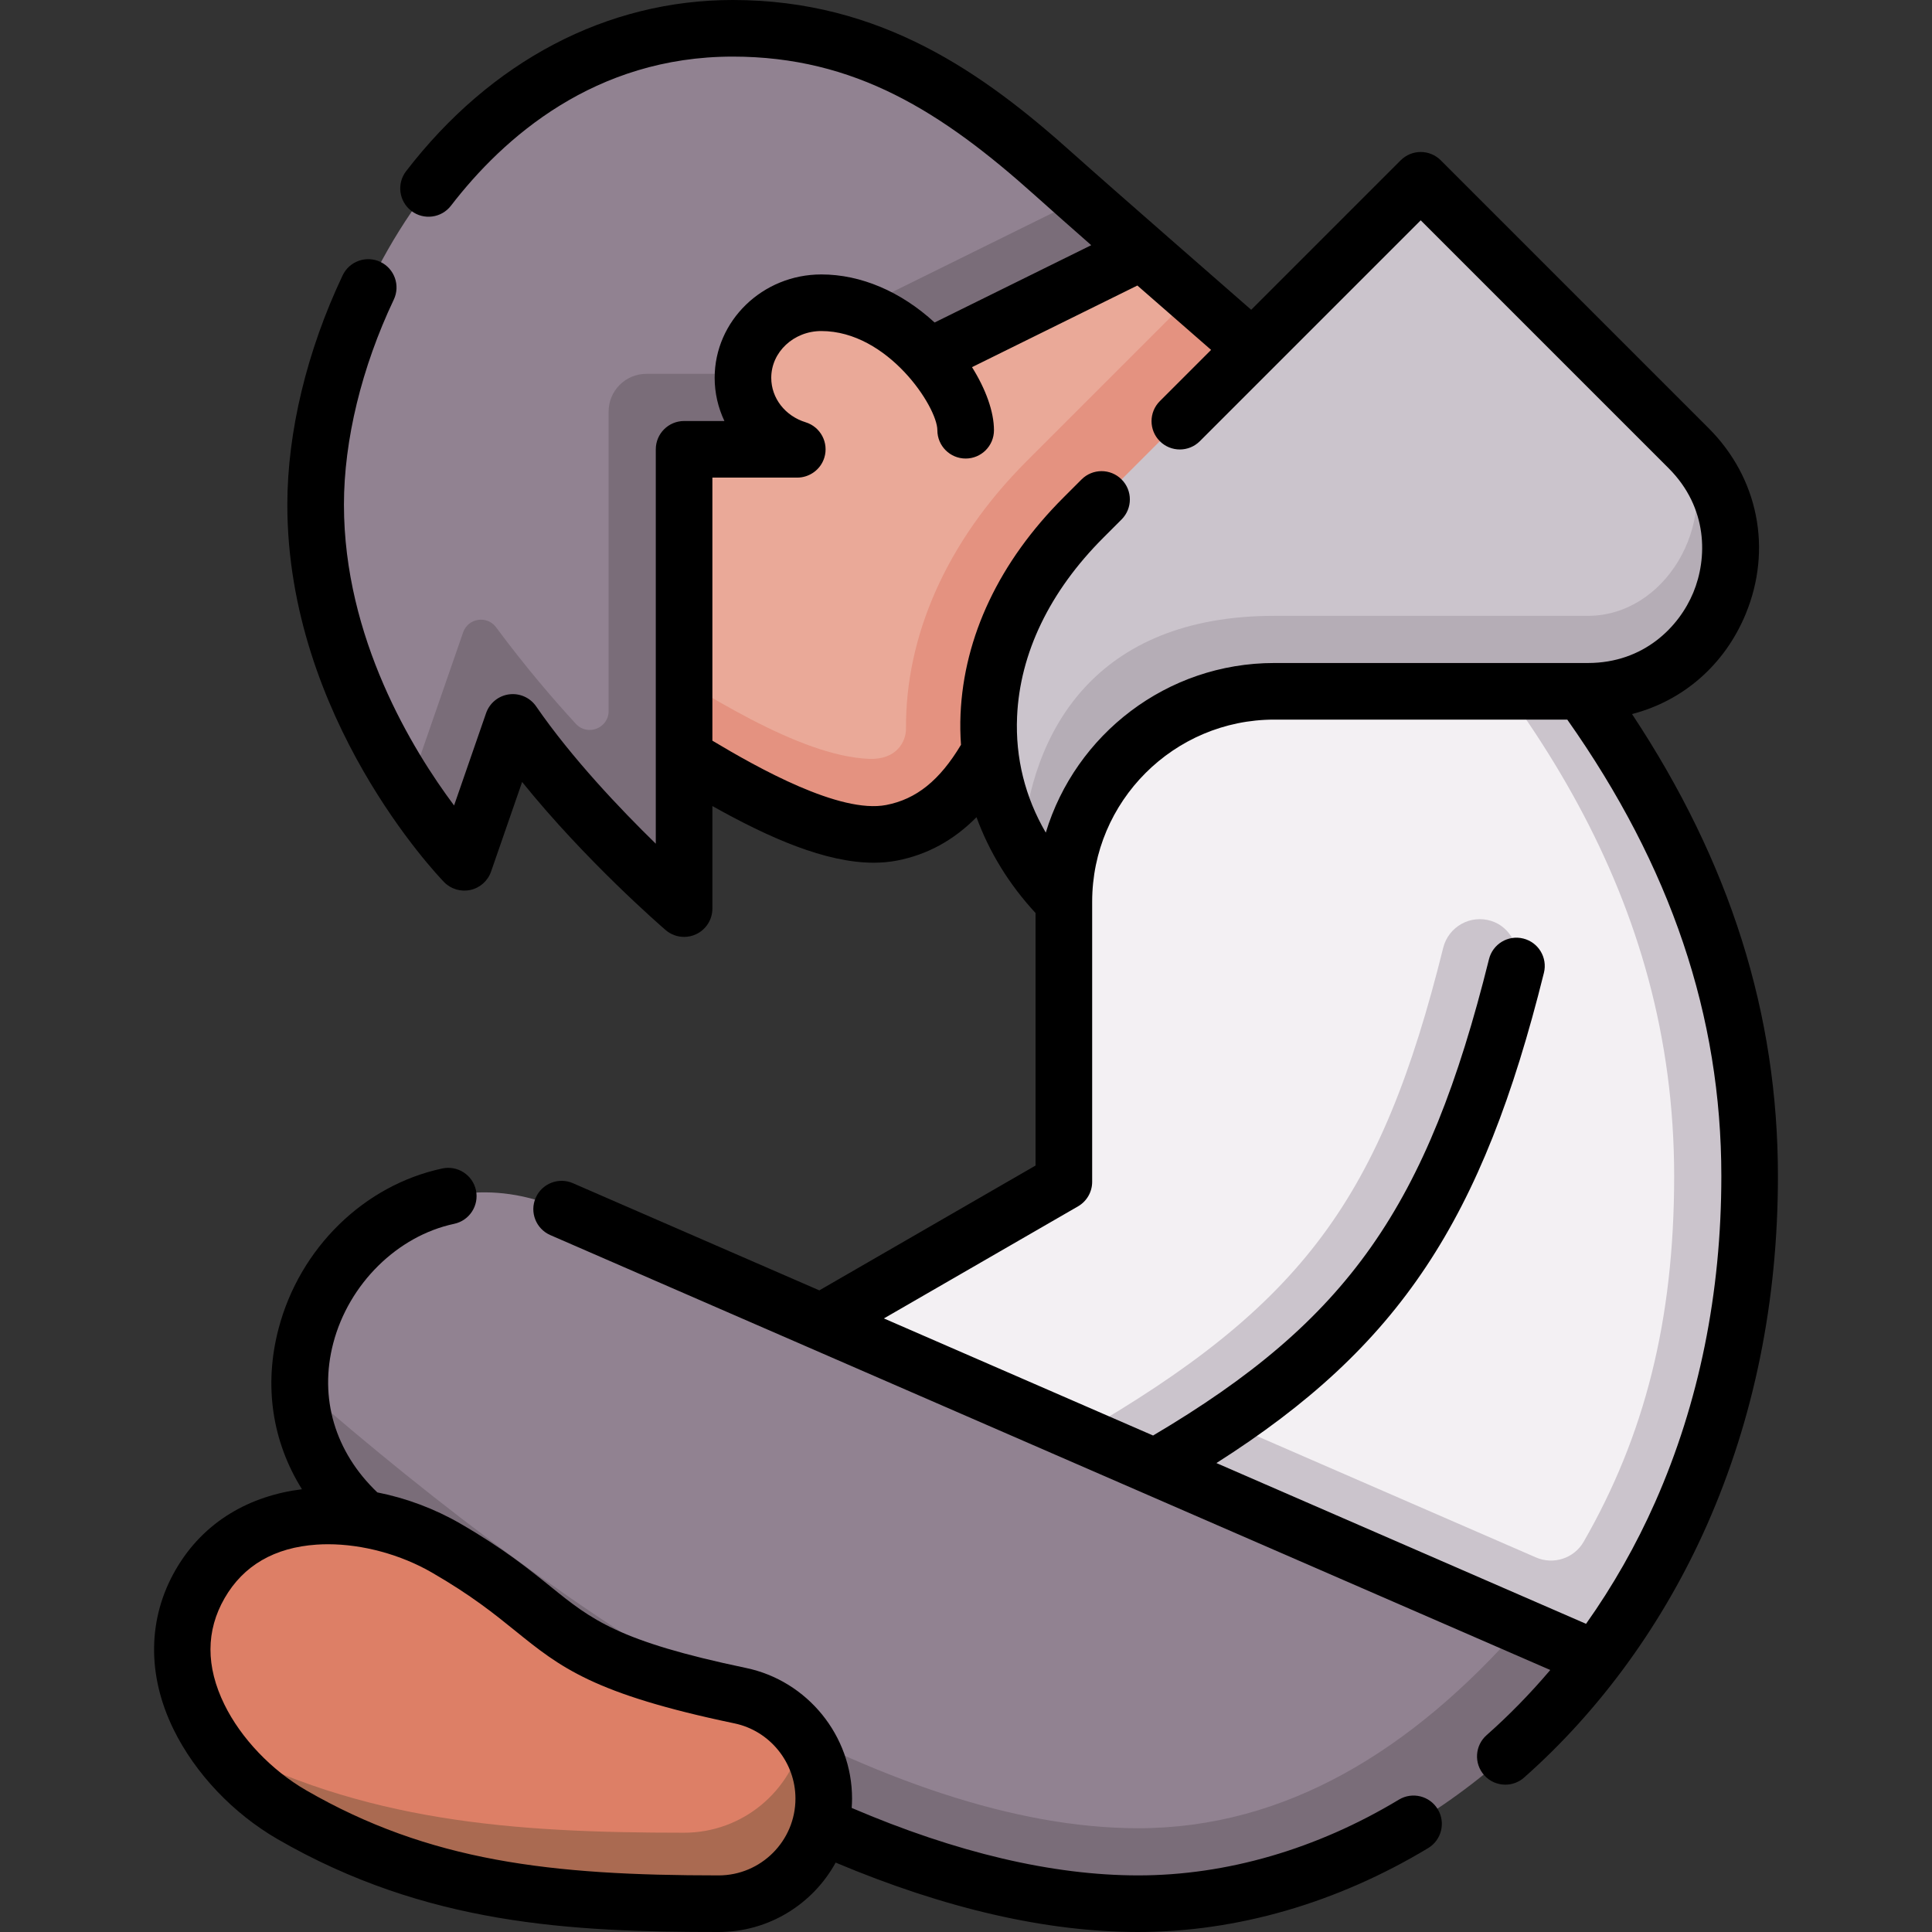 <svg id="Capa_1" enable-background="new 0 0 512 512" height="512" viewBox="0 0 512 512" width="512" xmlns="http://www.w3.org/2000/svg"><rect x="0" y="0" width="512" height="512" fill="#333333" stroke="none"/><g><g><path d="m240.285 210.694c1.403-.271 75.638-132.33 75.638-132.33-4.45-3.88-8.902-7.756-13.344-11.632h-133.866v106.084c28.177 29.094 52.891 41.494 71.572 37.878z" fill="#eaa998"/><path d="m315.923 78.364c-14.139 14.139-29.709 29.709-43.823 43.823-21.621 21.621-32.159 46.759-32.003 70.91.022 3.333-2.387 8.297-9.798 8.006-18.611-.73-44.417-17.855-61.586-28.287v20c19.101 11.605 48.891 31.494 67.571 27.878 16.665-3.226 29-18.365 39.054-56.565l22.213 22.213 72.603-58.719c-17.265-16.867-35.714-33.112-54.231-49.259z" fill="#e49280"/><path d="m419.559 428.037c23.5-32.811 34.11-74.341 34.11-116.355 0-73.93-37.657-128.478-98.217-178.825-53.096 19.777-73.52 39.234-73.52 106.104v74.242l-64.327 37.139 68.388 39.744z" fill="#f3f0f3"/><path d="m370.155 127.623c-5.158 1.769-10.054 3.503-14.703 5.234 49.619 49.585 88.217 104.896 88.217 178.825 0 38.48-7.922 68.918-23.979 96.891-2.53 4.407-7.99 6.188-12.65 4.161l-82.015-35.671c40.168-27.096 61.098-57.892 76.763-120.714 1.291-5.176-1.494-10.677-6.579-12.289-5.557-1.761-11.359 1.546-12.743 7.115-16.479 66.292-37.105 94.636-96.472 128.912v10l136.857 49.523c24.781-32.626 40.819-76.259 40.819-127.928-.001-76.541-41.373-133.125-93.515-184.059z" fill="#cbc4cc"/><path d="m171.289 220.786v-111.713h36l4.533-9.519 74.748-46.895c-2.439-2.16-4.886-4.317-7.304-6.484-23.113-20.719-48.648-38.675-85.083-38.675-70.567 0-110.537 75.01-110.537 126.232 0 31.619 13.429 58.622 24.608 75.625l23.647-30.912c21.182 26.568 39.388 42.341 39.388 42.341z" fill="#918291"/><path d="m286.57 52.659-74.748 36.895-4.533 9.519h-36c-5.523 0-10 4.477-10 10v79.361c0 4.556-5.59 6.742-8.676 3.391-5.559-6.038-13.201-14.85-21.137-25.576-2.391-3.231-7.426-2.465-8.743 1.333l-14.48 41.776c7.969 12.122 14.796 19.164 14.796 19.164l12.851-37.076c17.404 25.248 45.388 49.34 45.388 49.34v-121.713h30l4.533-9.519 86.756-42.822c-5.366-4.682-10.7-9.373-16.007-14.073z" fill="#7a6d79"/><path d="m255.912 114.018c0-10.824-16.976-33.788-38.256-33.788-11.469 0-20.765 8.909-20.765 19.898 0 8.861 6.045 16.37 14.399 18.945z" fill="#eaa998"/><path d="m337.689 173.204h83.109c26.723 0 42.87-28.935 26.692-54.441l-70.982-70.983s-58.726 58.726-89.407 89.407c-26.953 26.953-31.966 60.874-16.222 87.583 7.037-25.944 24.59-51.566 66.81-51.566z" fill="#cbc4cc"/><path d="m447.491 118.763c7.983 20.629-6.395 44.441-26.692 44.441h-83.109c-47.465 0-64.715 30.708-66.811 61.566 2.957 5.016 6.641 9.779 11.054 14.192 0-30.794 24.964-55.758 55.758-55.758h83.109c33.629 0 50.471-40.661 26.691-64.441z" fill="#b5adb6"/><path d="m403.027 430.989-185.423-80.646-68.769-29.909c-37.158-16.161-69.942 14.543-69.367 46.801 28.833 50.605 148.051 127.265 222.177 127.265 44.09 0 86.99-20.651 101.382-63.511z" fill="#918291"/><path d="m403.027 430.989c-28.777 32.808-62.374 53.511-101.382 53.511-65.583 0-147.765-52.339-222.176-117.265.22 12.356 5.327 24.94 16.968 35.205 69.401 61.197 144.502 102.06 205.208 102.06 44.578 0 89.879-23.647 121.204-64.89z" fill="#7a6d79"/><path d="m212.786 460.034c-3.989-5.358-9.841-9.249-16.614-10.665-53.2-11.119-44.61-19.866-77.991-39.138-19.523-11.271-51.424-14.236-65.142 9.523-8.328 14.425-4.765 29.724 3.683 42.045 32.069 29.2 79.07 33.891 124.551 33.891 18.365 0 36.331-13.423 31.513-35.656z" fill="#dd7f66"/><path d="m212.786 460.034c-3.013 14.644-15.977 25.656-31.513 25.656-45.481 0-84.896-2.859-124.551-23.891 5.466 7.973 12.971 14.702 20.641 19.13 36.117 20.852 71.699 23.571 113.08 23.571 15.387 0 27.86-12.474 27.86-27.86.001-6.23-2.062-11.966-5.517-16.606z" fill="#aa6a51"/></g><g><path d="m432.502 189.233c13.478-3.483 24.512-12.971 30.101-26.462 7.137-17.229 3.378-36.125-9.809-49.312l-70.983-70.983c-1.407-1.406-3.314-2.196-5.304-2.196s-3.896.79-5.304 2.196l-39.62 39.621c-5.604-4.921-37.279-32.513-47.311-41.506-23.517-21.082-50.709-40.591-90.089-40.591-33.311 0-64.051 16.11-86.559 45.363-2.526 3.282-1.912 7.991 1.371 10.518 3.283 2.525 7.992 1.912 10.518-1.371 13.868-18.025 38.08-39.51 74.67-39.51 32.425 0 55.463 14.695 80.078 36.76 4.915 4.406 9.917 8.825 14.924 13.219l-41.504 20.486c-8.981-8.23-19.529-12.735-30.025-12.735-15.586 0-28.266 12.291-28.266 27.398 0 4.059.926 7.937 2.583 11.445h-10.684c-4.142 0-7.5 3.357-7.5 7.5v104.518c-9.396-9.165-22.262-22.69-31.713-36.402-1.605-2.327-4.379-3.551-7.184-3.175-2.802.38-5.152 2.304-6.078 4.976l-8.48 24.467c-10.971-14.672-29.188-44.361-29.188-79.724 0-17.085 4.691-36.383 13.21-54.337 1.776-3.742.182-8.215-3.561-9.991-3.741-1.774-8.215-.181-9.991 3.562-9.453 19.922-14.659 41.503-14.659 60.767 0 56.55 39.824 98.263 41.52 100.011 1.813 1.869 4.465 2.662 7.007 2.101 2.542-.563 4.61-2.405 5.463-4.866l8.232-23.749c16.916 20.979 37.033 38.385 38.028 39.241 1.388 1.195 3.131 1.816 4.895 1.816 1.059 0 2.125-.225 3.125-.683 2.665-1.223 4.374-3.886 4.374-6.817v-27.178c15.069 8.45 29.996 15.017 42.745 15.017 2.122 0 4.185-.182 6.176-.567 8.018-1.552 14.995-5.348 21.073-11.494 3.352 9.194 8.619 17.798 15.649 25.395v66.916l-57.303 33.083-65.302-28.402c-3.798-1.653-8.217.088-9.869 3.887-1.652 3.798.088 8.217 3.886 9.869l264.991 115.253c-5.262 6.204-10.903 11.989-16.878 17.27-3.104 2.743-3.396 7.482-.652 10.586 1.481 1.677 3.547 2.533 5.622 2.533 1.765 0 3.537-.619 4.964-1.881 20.269-17.914 37.032-41.07 48.479-66.965 12.474-28.219 18.798-59.314 18.798-92.425.001-43.016-12.673-83.182-38.666-122.452zm-135.274-62.177c-2.931-2.93-7.678-2.929-10.606.003l-4.824 4.824c-16.929 16.93-26.351 36.78-27.247 57.404-.118 2.715-.069 5.413.121 8.09-5.663 9.459-11.837 14.409-19.812 15.954-12.287 2.375-34.001-9.819-46.071-17.042v-69.715h22.476c3.205 0 6.198-2.068 7.191-5.291 1.22-3.958-1-8.156-4.958-9.376-5.448-1.68-9.108-6.413-9.108-11.778 0-6.837 5.951-12.398 13.266-12.398 17.648 0 30.756 20.129 30.756 26.288 0 4.143 3.358 7.5 7.5 7.5s7.5-3.357 7.5-7.5c0-4.889-2.153-10.87-5.819-16.718l43.824-21.631c1.189 1.036 14.195 12.368 19.537 17.057l-13.587 13.587c-2.93 2.929-2.93 7.678-.001 10.606s7.678 2.93 10.606.001l58.534-58.534 65.68 65.681c10.538 10.537 10.297 23.938 6.558 32.965s-13.044 18.673-27.946 18.673h-83.108c-28.516 0-52.676 18.97-60.547 44.95-5.47-9.373-8.082-19.773-7.607-30.717.729-16.811 8.638-33.218 22.868-47.447l4.826-4.828c2.929-2.932 2.927-7.681-.002-10.608zm141.424 270.986c-5.055 11.436-11.234 22.276-18.333 32.289l-97.956-42.604c48.649-30.938 70.514-64.44 86.79-129.917.999-4.021-1.449-8.089-5.469-9.088-4.022-1.006-8.09 1.449-9.088 5.469-16.313 65.629-37.354 95.698-89.019 126.235l-71.337-31.027 51.443-29.7c2.32-1.34 3.75-3.815 3.75-6.495v-74.243c0-26.609 21.648-48.257 48.258-48.257h77.651c27.462 38.944 40.829 78.547 40.829 120.979-.002 31.007-5.895 60.063-17.519 86.359z"/><path d="m370.733 476.918c-21.808 13.138-45.699 20.082-69.088 20.082-22.696 0-48.222-6.016-75.938-17.879.057-.821.097-1.646.097-2.481 0-16.652-11.817-31.209-28.098-34.612-33.885-7.082-40.995-12.832-51.758-21.535-5.569-4.504-12.5-10.108-24.016-16.757-6.788-3.919-14.297-6.724-21.938-8.237-11.223-10.707-15.488-25.016-11.672-39.565 4.119-15.706 16.993-28.409 32.035-31.609 4.051-.862 6.637-4.846 5.775-8.896-.863-4.052-4.846-6.629-8.897-5.775-20.77 4.42-37.813 21.093-43.422 42.476-3.952 15.07-1.673 29.905 6.206 42.531-13.631 1.702-25.994 8.391-33.473 21.345-7.428 12.865-7.62 27.896-.542 42.324 5.723 11.665 15.787 22.271 27.61 29.097 39.312 22.693 77.695 24.573 116.83 24.573 13.352 0 24.998-7.441 31.013-18.393 28.968 12.201 55.917 18.393 80.188 18.393 26.117 0 52.685-7.688 76.828-22.234 3.548-2.137 4.691-6.746 2.554-10.294-2.137-3.55-6.747-4.693-10.294-2.554zm-180.289 20.082c-44.487 0-76.638-3.692-109.33-22.566-9.173-5.296-17.265-13.787-21.644-22.713-4.946-10.082-4.924-19.575.065-28.218 4.989-8.642 13.2-13.407 24.404-14.165.982-.066 1.977-.099 2.984-.099 9.169 0 19.243 2.715 27.508 7.486 10.498 6.061 16.653 11.039 22.084 15.431 12.012 9.713 20.69 16.73 58.122 24.555 9.367 1.957 16.166 10.339 16.166 19.929.001 11.226-9.133 20.36-20.359 20.36z"/></g></g></svg>